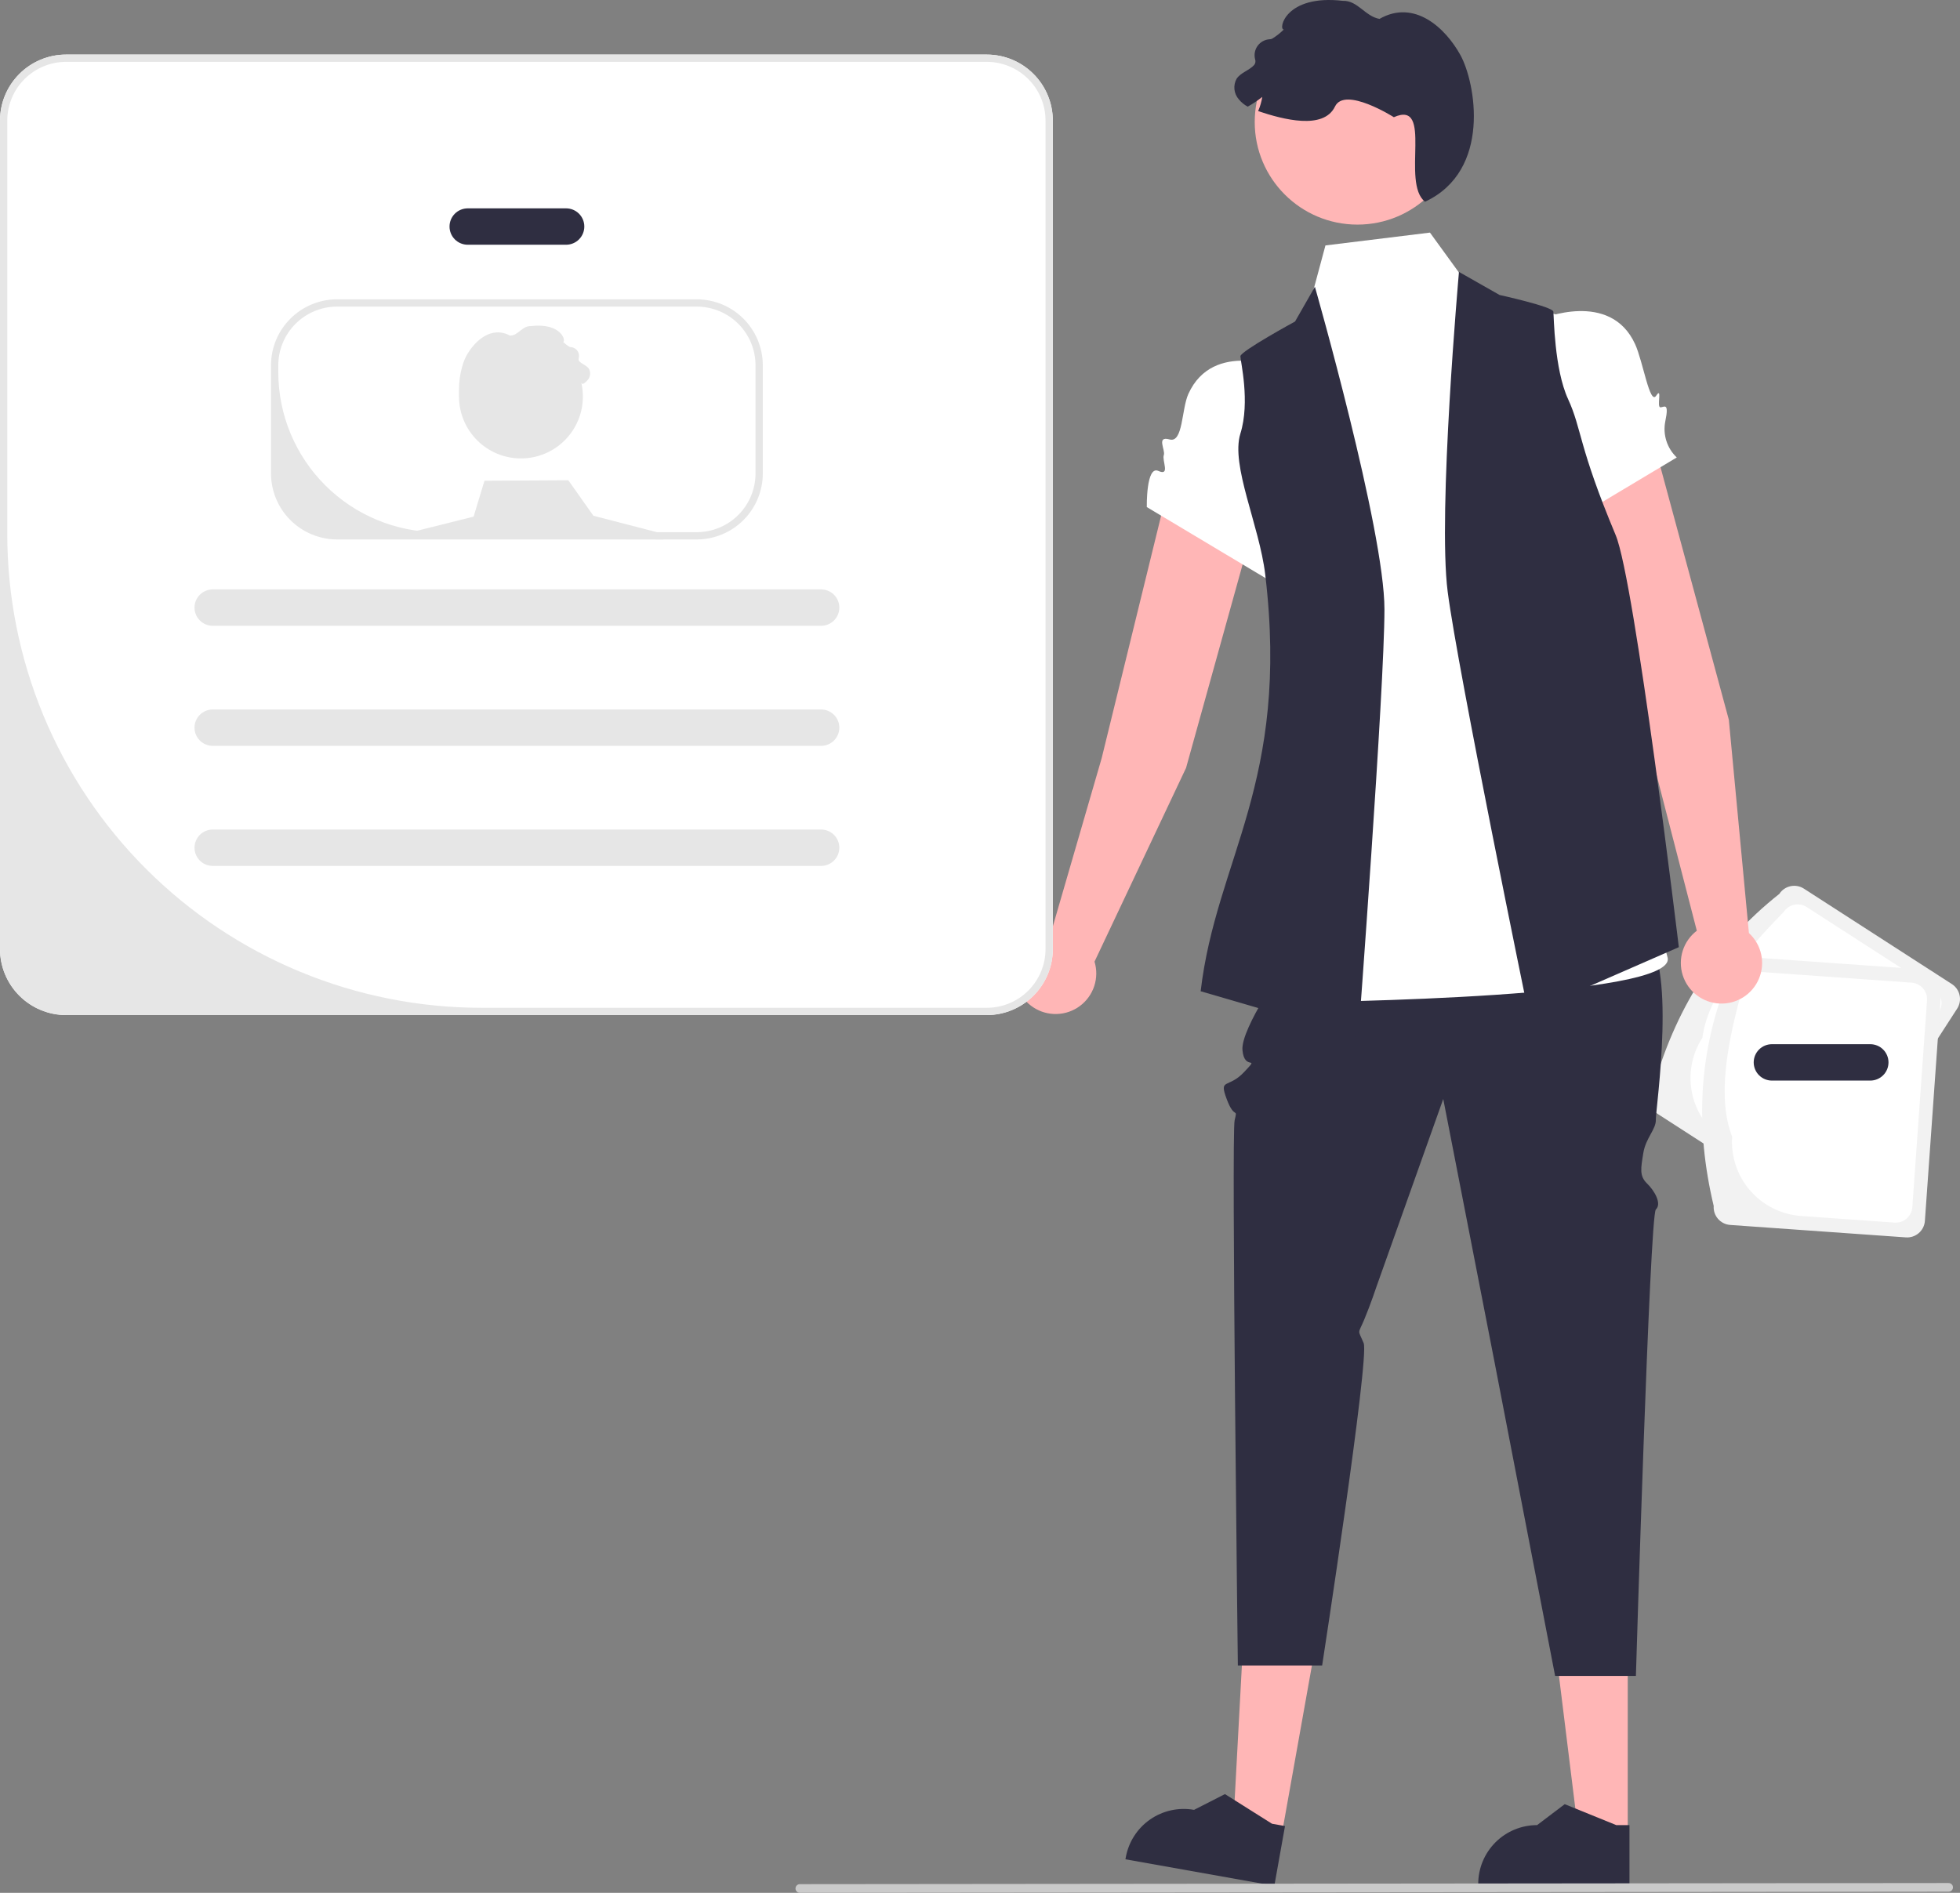 <svg width="352" height="340" viewBox="0 0 352 340" fill="none" xmlns="http://www.w3.org/2000/svg">
<rect x="0" y="0" width="352" height="340" fill="#808080" stroke="none"/>
<g clip-path="url(#clip0_158_1196)">
<path d="M296.828 195.719C300.694 181.7 307.904 169.759 319.546 160.573C320.006 159.862 320.731 159.363 321.559 159.185C322.388 159.007 323.254 159.164 323.966 159.623L350.538 176.761C351.25 177.221 351.75 177.944 351.928 178.772C352.107 179.6 351.949 180.464 351.49 181.176L328.772 216.322C328.312 217.033 327.588 217.532 326.759 217.71C325.93 217.889 325.065 217.731 324.352 217.273L297.78 200.135C297.068 199.675 296.569 198.951 296.39 198.124C296.212 197.296 296.369 196.431 296.828 195.719Z" fill="#F2F2F2"/>
<path d="M305.728 186.417C306.724 179.01 312.858 171.438 320.333 163.822C320.764 163.157 321.442 162.689 322.218 162.522C322.994 162.355 323.805 162.503 324.472 162.932L347.309 177.661C347.975 178.092 348.443 178.769 348.611 179.544C348.778 180.32 348.63 181.129 348.2 181.796L327.985 213.071C327.553 213.737 326.875 214.205 326.099 214.371C325.323 214.538 324.512 214.391 323.845 213.962L309.698 204.837C306.729 202.918 304.644 199.901 303.9 196.447C303.155 192.994 303.813 189.387 305.728 186.417Z" fill="white"/>
<path d="M307.766 216.62C304.394 202.474 304.956 188.54 310.73 174.889C310.791 174.045 311.185 173.259 311.825 172.704C312.465 172.149 313.3 171.871 314.145 171.93L345.696 174.166C346.541 174.227 347.328 174.62 347.883 175.26C348.439 175.899 348.718 176.733 348.659 177.578L345.694 219.308C345.633 220.153 345.24 220.939 344.599 221.494C343.959 222.048 343.124 222.327 342.279 222.268L310.729 220.032C309.883 219.971 309.096 219.577 308.541 218.938C307.985 218.298 307.707 217.465 307.766 216.62Z" fill="#F2F2F2"/>
<path d="M311.081 204.187C308.383 197.216 310.108 187.629 312.987 177.359C313.044 176.568 313.413 175.832 314.013 175.313C314.612 174.793 315.394 174.532 316.186 174.587L343.301 176.509C344.092 176.566 344.829 176.935 345.35 177.534C345.87 178.133 346.131 178.913 346.076 179.705L343.438 216.839C343.381 217.63 343.012 218.366 342.412 218.886C341.812 219.405 341.031 219.666 340.239 219.611L323.442 218.42C319.915 218.166 316.633 216.525 314.315 213.857C311.998 211.189 310.835 207.711 311.081 204.187Z" fill="white"/>
<path d="M310.486 129.29L296.969 79.316C296.39 77.201 295.002 75.397 293.104 74.296C291.205 73.194 288.95 72.881 286.823 73.426C285.723 73.708 284.691 74.21 283.792 74.903C282.893 75.596 282.144 76.465 281.592 77.456C281.039 78.448 280.695 79.541 280.58 80.67C280.464 81.799 280.58 82.939 280.92 84.021L296.553 135.502L304.733 167.183C303.541 168.092 302.659 169.345 302.205 170.772C301.752 172.199 301.749 173.73 302.197 175.159C302.646 176.588 303.523 177.844 304.711 178.757C305.899 179.67 307.34 180.195 308.837 180.262C310.334 180.329 311.816 179.934 313.081 179.13C314.345 178.326 315.331 177.153 315.905 175.77C316.479 174.387 316.613 172.861 316.289 171.399C315.964 169.938 315.197 168.611 314.091 167.6L310.486 129.29Z" fill="#FFB6B6"/>
<path d="M213.007 137.936L226.869 88.057C227.45 85.942 227.175 83.683 226.104 81.769C225.032 79.855 223.251 78.438 221.143 77.824C220.052 77.507 218.909 77.414 217.781 77.553C216.654 77.691 215.567 78.058 214.586 78.629C213.605 79.201 212.751 79.967 212.076 80.879C211.401 81.792 210.919 82.832 210.659 83.936L197.851 136.189L188.728 167.613C187.239 167.788 185.841 168.417 184.723 169.414C183.605 170.411 182.821 171.728 182.478 173.185C182.135 174.643 182.249 176.17 182.806 177.561C183.362 178.951 184.334 180.136 185.588 180.956C186.842 181.775 188.319 182.189 189.817 182.141C191.315 182.094 192.762 181.586 193.961 180.688C195.161 179.79 196.054 178.545 196.52 177.122C196.987 175.7 197.003 174.168 196.568 172.735L213.007 137.936Z" fill="#FFB6B6"/>
<path d="M292.329 329.536L283.496 329.535L279.294 295.504L292.33 295.505L292.329 329.536Z" fill="#FFB6B6"/>
<path d="M292.639 338.74L265.478 338.739V338.396C265.478 335.596 266.592 332.91 268.574 330.929C270.557 328.949 273.246 327.836 276.05 327.836H276.05L281.012 324.076L290.268 327.837L292.639 327.837L292.639 338.74Z" fill="#2F2E41"/>
<path d="M230.171 329.626L221.476 328.076L223.319 293.836L236.153 296.123L230.171 329.626Z" fill="#FFB6B6"/>
<path d="M228.86 338.741L202.12 333.977L202.18 333.64C202.673 330.882 204.241 328.434 206.541 326.831C208.841 325.229 211.684 324.606 214.444 325.097L214.445 325.097L219.99 322.266L228.442 327.591L230.776 328.007L228.86 338.741Z" fill="#2F2E41"/>
<path d="M231.032 173.065C231.032 173.065 222.8 184.711 223.136 188.62C223.472 192.528 226.379 189.41 223.472 192.528C220.564 195.646 218.871 193.554 220.299 197.406C221.727 201.258 222.309 198.764 221.727 201.258C221.146 203.753 222.309 299.161 222.309 299.161H237.446C237.446 299.161 245.983 243.839 244.902 241.256C243.821 238.673 243.846 239.798 244.996 237.053C246.147 234.308 247.23 231.043 247.23 231.043L259.195 197.407L268.424 244.766L279.288 301.043H293.794C293.794 301.043 296.278 218.287 297.376 217.256C298.475 216.224 297.161 213.907 295.783 212.571C294.405 211.236 294.679 209.88 295.123 207.128C295.568 204.376 297.441 202.842 297.376 201.115C297.312 199.388 301.382 171.95 294.986 167.585C288.59 163.22 231.032 173.065 231.032 173.065Z" fill="#2F2E41"/>
<path d="M281.646 57.053L264.713 52.671L256.809 41.781L238.039 44.086L234.043 58.94L220.68 66.688C244.634 66.831 231.734 136.154 235.255 140.627C238.12 144.266 220.954 152.925 226.334 158.449C231.714 163.972 229.725 161.762 228.477 167.776C227.228 173.789 218.128 180.153 228.477 180.09C238.825 180.027 301.272 179.136 299.487 172.007C297.703 164.878 297.731 166.688 295.041 162.219C292.351 157.749 290.54 160.247 291.445 153.651C292.351 147.056 289.41 141.955 291.459 139.036C294.603 134.556 291.434 102.218 288.47 103.081L281.646 57.053Z" fill="white"/>
<path d="M276.812 57.285C276.812 57.285 289.197 52.028 293.658 61.831C295.083 64.961 296.282 72.825 297.438 71.081C298.594 69.337 297.479 73.16 298.194 73.165C298.833 73.169 299.815 72.138 299.072 75.692C298.84 76.858 298.907 78.064 299.267 79.197C299.627 80.331 300.269 81.354 301.132 82.173L279.605 95.052L276.812 57.285Z" fill="white"/>
<path d="M230.275 66.195C230.275 66.195 217.889 60.938 213.429 70.741C212.174 73.498 212.486 79.623 210.044 78.935C207.601 78.248 209.335 80.839 209.013 81.739C208.653 82.742 210.222 85.581 208.019 84.588C205.817 83.594 205.955 91.083 205.955 91.083L227.482 103.962L230.275 66.195Z" fill="white"/>
<path d="M236.147 51.516L232.579 57.753C232.579 57.753 222.766 63.1 222.766 63.991C222.766 64.882 224.55 72.159 222.766 77.877C220.981 83.596 226.171 94.35 227.226 103.2C231.686 140.627 218.422 154.226 215.629 178.054L243.937 186.312C243.937 186.312 248.636 123.696 248.636 109.438C248.636 95.18 236.147 51.516 236.147 51.516Z" fill="#2F2E41"/>
<path d="M262.018 48.842L269.31 52.985C269.31 52.985 278.854 55.087 278.968 55.971C279.081 56.855 279.115 66.248 281.616 71.692C284.117 77.136 283.428 80.031 290.163 96.124C293.604 104.347 301.504 170.137 301.504 170.137L274.484 181.94C274.484 181.94 261.816 120.436 259.993 106.295C258.17 92.154 262.018 48.842 262.018 48.842Z" fill="#2F2E41"/>
<path d="M243.784 40.345C253.971 40.345 262.229 32.096 262.229 21.92C262.229 11.744 253.971 3.494 243.784 3.494C233.596 3.494 225.338 11.744 225.338 21.92C225.338 32.096 233.596 40.345 243.784 40.345Z" fill="#FFB6B6"/>
<path d="M255.923 36.236C251.563 32.831 257.523 17.855 250.323 21.052C250.323 21.052 241.522 15.457 239.754 19.134C237.706 23.39 230.425 21.459 225.953 19.957C226.304 19.14 226.554 18.284 226.697 17.407C225.871 18.057 224.997 18.642 224.081 19.157C223.466 18.83 222.923 18.384 222.481 17.847C222.044 17.348 221.771 16.727 221.698 16.069C221.625 15.41 221.756 14.745 222.073 14.163C222.817 13.02 224.353 12.668 225.257 11.653C225.361 11.511 225.429 11.345 225.456 11.17C225.482 10.995 225.465 10.816 225.407 10.649C225.299 10.241 225.283 9.814 225.359 9.398C225.436 8.983 225.603 8.59 225.849 8.246C226.095 7.903 226.414 7.618 226.783 7.411C227.151 7.205 227.561 7.083 227.983 7.053C228.153 7.058 228.321 7.021 228.473 6.946C229.232 6.482 229.933 5.929 230.561 5.3C229.513 5.348 230.795 -1.061 241.186 0.153C243.802 0.057 245.168 2.939 247.744 3.395C253.989 -0.17 259.563 4.972 262.275 9.887C264.987 14.802 267.924 30.642 255.923 36.236Z" fill="#2F2E41"/>
<path d="M177.216 9.803H11.868C8.722 9.805 5.706 11.054 3.481 13.276C1.256 15.497 0.004 18.509 0 21.651V170.48C0.004 173.623 1.256 176.636 3.481 178.858C5.705 181.081 8.722 182.331 11.868 182.335H177.216C180.362 182.331 183.377 181.08 185.601 178.858C187.825 176.635 189.075 173.622 189.078 170.48V21.651C189.075 18.51 187.824 15.498 185.6 13.276C183.377 11.055 180.361 9.806 177.216 9.803Z" fill="white"/>
<path d="M101.666 43.961H84.002C83.134 43.961 82.302 43.617 81.689 43.004C81.075 42.391 80.731 41.56 80.731 40.693C80.731 39.827 81.075 38.996 81.689 38.383C82.302 37.77 83.134 37.426 84.002 37.426H101.666C102.534 37.426 103.366 37.77 103.98 38.383C104.593 38.996 104.938 39.827 104.938 40.693C104.938 41.56 104.593 42.391 103.98 43.004C103.366 43.617 102.534 43.961 101.666 43.961Z" fill="#2F2E41"/>
<path d="M335.887 194.1H318.222C317.355 194.1 316.523 193.755 315.909 193.143C315.296 192.53 314.951 191.699 314.951 190.832C314.951 189.965 315.296 189.134 315.909 188.522C316.523 187.909 317.355 187.564 318.222 187.564H335.887C336.755 187.564 337.587 187.909 338.2 188.522C338.814 189.134 339.158 189.965 339.158 190.832C339.158 191.699 338.814 192.53 338.2 193.143C337.587 193.755 336.755 194.1 335.887 194.1Z" fill="#2F2E41"/>
<path d="M147.463 112.408H38.204C37.336 112.408 36.504 112.064 35.891 111.451C35.277 110.838 34.933 110.007 34.933 109.141C34.933 108.274 35.277 107.443 35.891 106.83C36.504 106.217 37.336 105.873 38.204 105.873H147.463C148.331 105.873 149.163 106.217 149.777 106.83C150.39 107.443 150.735 108.274 150.735 109.141C150.735 110.007 150.39 110.838 149.777 111.451C149.163 112.064 148.331 112.408 147.463 112.408Z" fill="#E6E6E6"/>
<path d="M147.463 133.975H38.204C37.336 133.975 36.504 133.63 35.891 133.018C35.277 132.405 34.933 131.574 34.933 130.707C34.933 129.84 35.277 129.009 35.891 128.397C36.504 127.784 37.336 127.439 38.204 127.439H147.463C148.331 127.439 149.163 127.784 149.777 128.397C150.39 129.009 150.735 129.84 150.735 130.707C150.735 131.574 150.39 132.405 149.777 133.018C149.163 133.63 148.331 133.975 147.463 133.975Z" fill="#E6E6E6"/>
<path d="M147.463 155.541H38.204C37.336 155.541 36.504 155.197 35.891 154.584C35.277 153.971 34.933 153.14 34.933 152.274C34.933 151.407 35.277 150.576 35.891 149.963C36.504 149.35 37.336 149.006 38.204 149.006H147.463C148.331 149.006 149.163 149.35 149.777 149.963C150.39 150.576 150.735 151.407 150.735 152.274C150.735 153.14 150.39 153.971 149.777 154.584C149.163 155.197 148.331 155.541 147.463 155.541Z" fill="#E6E6E6"/>
<path d="M125.132 53.766H60.538C57.392 53.768 54.376 55.017 52.151 57.239C49.926 59.46 48.674 62.472 48.67 65.614V85.044C48.674 88.187 49.926 91.2 52.151 93.422C54.375 95.644 57.392 96.895 60.538 96.899H125.132C128.278 96.894 131.293 95.644 133.517 93.421C135.741 91.199 136.991 88.186 136.993 85.044V65.614C136.991 62.473 135.74 59.461 133.516 57.239C131.292 55.018 128.277 53.769 125.132 53.766ZM135.685 85.044C135.685 87.841 134.572 90.524 132.592 92.502C130.612 94.48 127.926 95.592 125.125 95.592H78.757C71.124 95.592 63.804 92.563 58.407 87.172C53.01 81.781 49.978 74.469 49.978 66.845V65.614C49.983 62.819 51.097 60.139 53.077 58.163C55.056 56.187 57.739 55.075 60.538 55.073H125.132C127.93 55.076 130.612 56.187 132.591 58.163C134.569 60.14 135.682 62.819 135.685 65.614V85.044Z" fill="#E6E6E6"/>
<path d="M93.558 82.345C99.7 82.345 104.68 77.371 104.68 71.235C104.68 65.099 99.7 60.125 93.558 60.125C87.415 60.125 82.436 65.099 82.436 71.235C82.436 77.371 87.415 82.345 93.558 82.345Z" fill="#E6E6E6"/>
<path d="M119.145 96.899L69.351 96.722L85.053 92.801L87.009 86.351L102.063 86.266L106.571 92.644L117.955 95.591L118.988 95.859L119.145 96.899Z" fill="#E6E6E6"/>
<path d="M87.237 78.329C89.623 76.465 86.361 68.267 90.302 70.017C90.302 70.017 95.119 66.955 96.087 68.967C97.208 71.297 101.194 70.24 103.642 69.418C103.449 68.971 103.312 68.502 103.234 68.022C103.686 68.378 104.165 68.698 104.666 68.981C105.003 68.801 105.3 68.557 105.542 68.263C105.781 67.99 105.93 67.65 105.97 67.29C106.01 66.929 105.939 66.565 105.766 66.246C105.358 65.621 104.517 65.428 104.023 64.873C103.965 64.795 103.928 64.704 103.914 64.608C103.899 64.512 103.909 64.415 103.94 64.323C103.999 64.1 104.008 63.866 103.966 63.639C103.925 63.411 103.833 63.196 103.699 63.008C103.564 62.82 103.389 62.664 103.187 62.551C102.986 62.438 102.761 62.371 102.53 62.355C102.437 62.357 102.345 62.337 102.262 62.296C101.847 62.042 101.463 61.74 101.119 61.395C101.693 61.421 100.991 57.913 95.303 58.578C93.871 58.525 93.124 60.103 91.713 60.352C88.295 58.401 85.244 61.216 83.76 63.906C82.275 66.596 80.668 75.267 87.237 78.329Z" fill="#E6E6E6"/>
<path d="M177.216 9.803H11.868C8.722 9.805 5.706 11.054 3.481 13.276C1.256 15.497 0.004 18.509 0 21.651V170.48C0.004 173.623 1.256 176.636 3.481 178.858C5.705 181.081 8.722 182.331 11.868 182.335H177.216C180.362 182.331 183.377 181.08 185.601 178.858C187.825 176.635 189.075 173.622 189.078 170.48V21.651C189.075 18.51 187.824 15.498 185.6 13.276C183.377 11.055 180.361 9.806 177.216 9.803ZM187.769 170.48C187.769 173.278 186.657 175.961 184.676 177.939C182.696 179.917 180.01 181.028 177.21 181.028H86.492C75.306 181.028 64.229 178.827 53.894 174.551C43.559 170.275 34.168 164.007 26.258 156.106C18.348 148.204 12.074 138.824 7.793 128.5C3.512 118.177 1.308 107.112 1.308 95.938V21.651C1.313 18.856 2.427 16.176 4.407 14.2C6.386 12.224 9.069 11.113 11.868 11.11H177.216C180.014 11.113 182.697 12.224 184.675 14.201C186.654 16.177 187.766 18.856 187.769 21.651V170.48Z" fill="#E6E6E6"/>
<path d="M349.963 339.798L143.64 339.999C143.434 339.998 143.237 339.916 143.092 339.77C142.947 339.624 142.865 339.427 142.865 339.221C142.865 339.015 142.947 338.818 143.092 338.672C143.237 338.526 143.434 338.444 143.64 338.443L349.963 338.242C350.168 338.243 350.366 338.326 350.511 338.471C350.656 338.617 350.738 338.815 350.738 339.02C350.738 339.226 350.656 339.423 350.511 339.569C350.366 339.715 350.168 339.797 349.963 339.798Z" fill="#CACACA"/>
</g>
<defs>
<clipPath id="clip0_158_1196">
<rect width="352" height="340" fill="white"/>
</clipPath>
</defs>
</svg>

